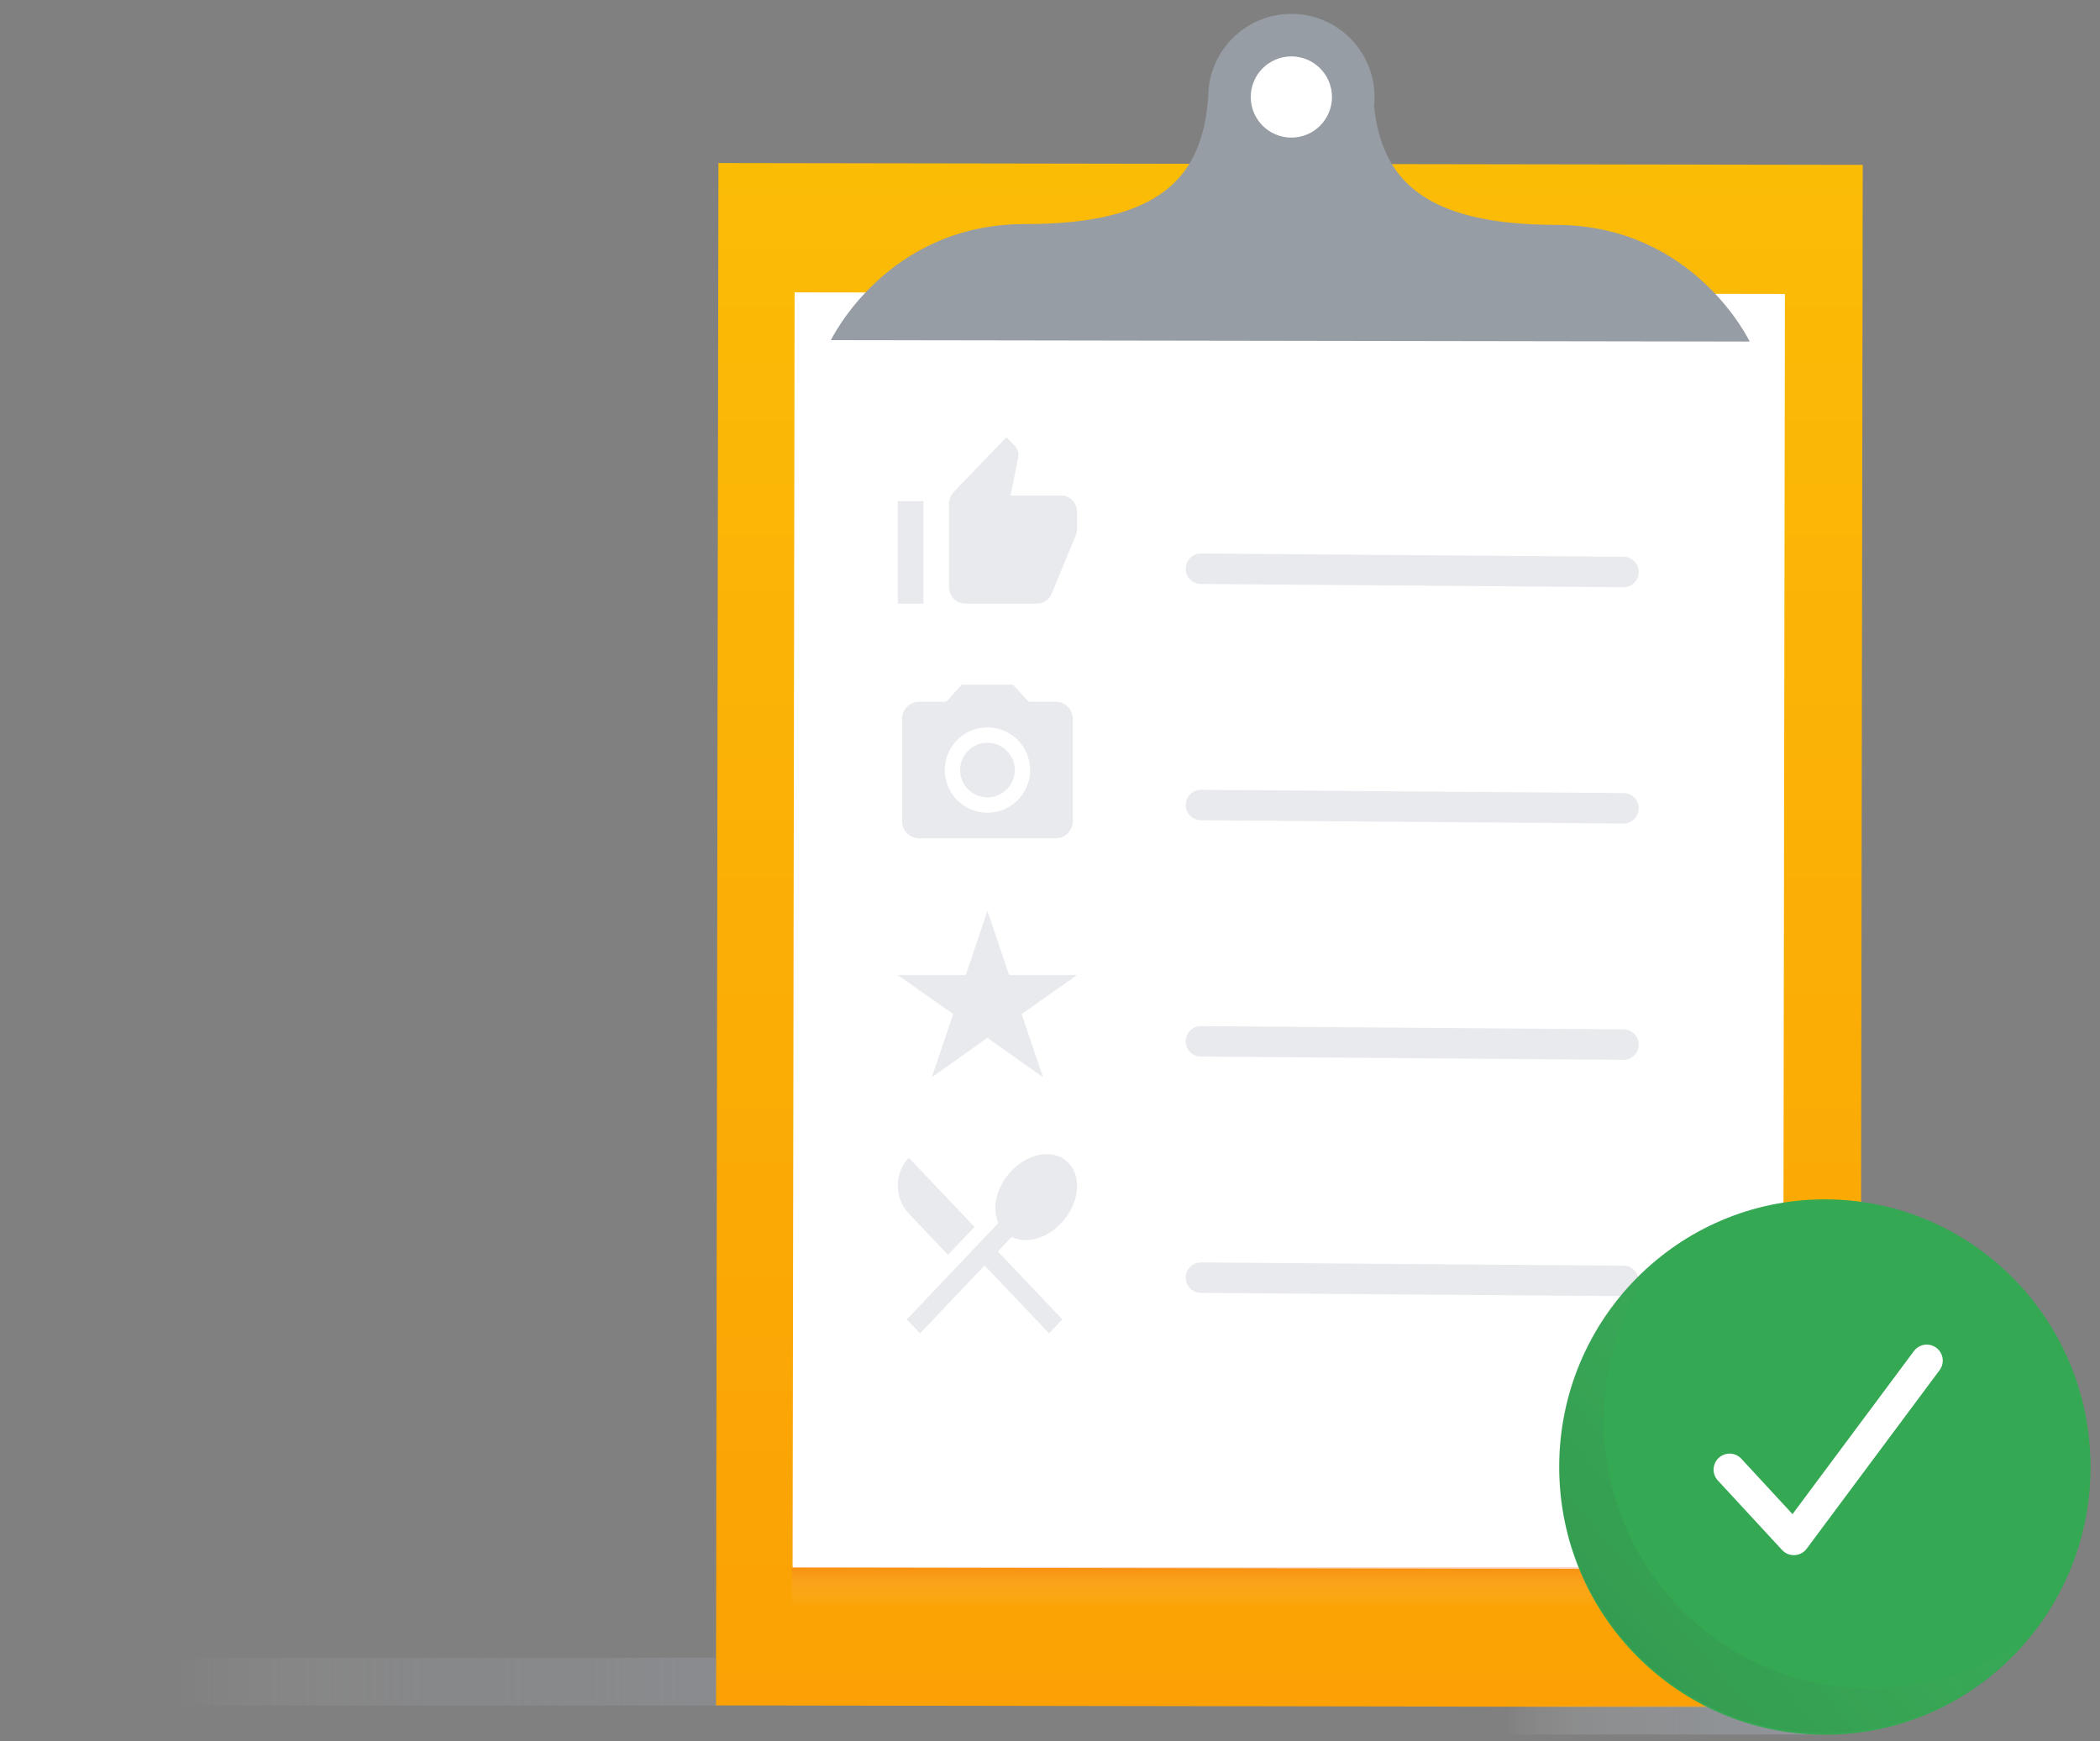 <svg xmlns="http://www.w3.org/2000/svg" width="164" height="136" viewBox="0 0 164 136"><rect x="0" y="0" width="164" height="136" fill="#808080" stroke="none"/><circle fill="#FFF" cx="100.832" cy="7.871" r="5.021"/><linearGradient id="a" gradientUnits="userSpaceOnUse" x1="100.693" y1="133.352" x2="100.693" y2="12.735"><stop offset="0" style="stop-color:#FBA105"/><stop offset="1" style="stop-color:#FBBC06"/></linearGradient><path fill="url(#a)" d="M56.107 12.735l89.365.143-.193 120.474-89.365-.143z"/><path fill="#FFF" d="M61.897 122.445l.159-99.608 77.338.124-.159 99.608z"/><path fill="#979DA5" d="M121.504 17.565c-10.4-.016-13.591-3.626-14.2-9.286.024-.228.039-.458.039-.692.006-3.586-2.897-6.498-6.483-6.503-3.586-.006-6.498 2.897-6.503 6.483-.442 6.059-3.479 9.951-14.3 9.934-10.822-.017-15.165 9.066-15.165 9.066l33.006.052 2.705.004 36.037.056c.001 0-4.314-9.097-15.136-9.114zm-20.659-6.817c-1.752-.003-3.169-1.425-3.167-3.176s1.425-3.169 3.176-3.167c1.752.003 3.169 1.425 3.167 3.176s-1.424 3.17-3.176 3.167z"/><path fill="none" stroke="#E8EAED" stroke-width="2.379" stroke-linecap="round" stroke-linejoin="round" stroke-miterlimit="10" d="M93.789 44.423l33 .254M93.789 62.88l33 .255M93.789 81.338l33 .255M93.789 99.796l33 .255"/><linearGradient id="b" gradientUnits="userSpaceOnUse" x1="13.596" y1="6.647" x2="68.804" y2="6.647" gradientTransform="matrix(1 0 0 -1 0 138)"><stop offset="0" style="stop-color:#FFFFFF;stop-opacity:0"/><stop offset=".033" style="stop-color:#F1F2F3;stop-opacity:0.033"/><stop offset=".113" style="stop-color:#D5D8DB;stop-opacity:0.113"/><stop offset=".204" style="stop-color:#BEC2C7;stop-opacity:0.204"/><stop offset=".308" style="stop-color:#ADB1B8;stop-opacity:0.308"/><stop offset=".433" style="stop-color:#A0A6AD;stop-opacity:0.433"/><stop offset=".602" style="stop-color:#999FA7;stop-opacity:0.602"/><stop offset="1" style="stop-color:#979DA5"/></linearGradient><path opacity=".5" fill="url(#b)" d="M.712 129.489H55.92v3.728H.712z"/><linearGradient id="c" gradientUnits="userSpaceOnUse" x1="117.461" y1="3.626" x2="150.276" y2="3.626" gradientTransform="matrix(1 0 0 -1 0 138)"><stop offset="0" style="stop-color:#FFFFFF;stop-opacity:0"/><stop offset=".033" style="stop-color:#F1F2F3;stop-opacity:0.033"/><stop offset=".113" style="stop-color:#D5D8DB;stop-opacity:0.113"/><stop offset=".204" style="stop-color:#BEC2C7;stop-opacity:0.204"/><stop offset=".308" style="stop-color:#ADB1B8;stop-opacity:0.308"/><stop offset=".433" style="stop-color:#A0A6AD;stop-opacity:0.433"/><stop offset=".602" style="stop-color:#999FA7;stop-opacity:0.602"/><stop offset="1" style="stop-color:#979DA5"/></linearGradient><path fill="url(#c)" d="M109.803 133.266h32.815v2.216h-32.815z"/><linearGradient id="d" gradientUnits="userSpaceOnUse" x1="97.703" y1="12.581" x2="97.703" y2="15.581" gradientTransform="matrix(1 0 0 -1 0 138)"><stop offset="0" style="stop-color:#F3F3F3;stop-opacity:0"/><stop offset="1" style="stop-color:#F26522"/></linearGradient><path opacity=".3" fill="url(#d)" d="M61.839 122.419h71.727v3H61.839z"/><ellipse fill="#34A853" cx="142.515" cy="114.589" rx="20.747" ry="20.908"/><linearGradient id="e" gradientUnits="userSpaceOnUse" x1="147.828" y1="109.877" x2="118.432" y2="135.179"><stop offset="0" style="stop-color:#FFFFFF;stop-opacity:0"/><stop offset=".01" style="stop-color:#F9F9F9;stop-opacity:0.01"/><stop offset=".105" style="stop-color:#CACACA;stop-opacity:0.105"/><stop offset=".205" style="stop-color:#A0A0A0;stop-opacity:0.205"/><stop offset=".308" style="stop-color:#7C7C7C;stop-opacity:0.308"/><stop offset=".417" style="stop-color:#5F5F5F;stop-opacity:0.417"/><stop offset=".533" style="stop-color:#494949;stop-opacity:0.533"/><stop offset=".659" style="stop-color:#393939;stop-opacity:0.659"/><stop offset=".802" style="stop-color:#303030;stop-opacity:0.802"/><stop offset="1" style="stop-color:#2D2D2D"/></linearGradient><path opacity=".15" fill="url(#e)" d="M151.069 131.241c-11.111 2.823-22.389-3.966-25.189-15.163-1.643-6.569-.003-13.195 3.877-18.121-6.281 4.94-9.432 13.317-7.359 21.603 2.801 11.197 14.079 17.986 25.189 15.163 4.592-1.167 8.436-3.794 11.169-7.264-2.207 1.736-4.799 3.049-7.687 3.782z"/><path fill="none" stroke="#FFF" stroke-width="2.5" stroke-linecap="round" stroke-linejoin="round" stroke-miterlimit="10" d="M135.073 114.791l5.018 5.431 10.379-13.946"/><path fill-rule="evenodd" clip-rule="evenodd" fill="#E8EAED" d="M75.114 53.482h4l1.22 1.333h2.113c.737 0 1.333.597 1.333 1.333v8c0 .737-.597 1.333-1.333 1.333h-10.666c-.737 0-1.333-.597-1.333-1.333v-8c0-.737.597-1.333 1.333-1.333h2.113l1.22-1.333zm2 10c1.84 0 3.333-1.493 3.333-3.333s-1.493-3.334-3.333-3.334-3.333 1.493-3.333 3.333 1.493 3.334 3.333 3.334zm0-1.2c-1.178 0-2.133-.955-2.133-2.133s.955-2.133 2.133-2.133 2.134.954 2.134 2.132-.955 2.134-2.134 2.134zM81.458 84.148l-1.672-4.939 4.328-3.05h-5.308l-1.692-5.011-1.693 5.011h-5.307l4.328 3.05-1.672 4.939 4.344-3.084z"/><path fill="#E8EAED" d="M70.114 47.148h2v-8h-2v8zm14-7.15c0-.715-.562-1.3-1.25-1.3H78.92l.594-2.971.019-.208c0-.266-.106-.513-.275-.689l-.663-.682-4.112 4.284c-.231.234-.369.559-.369.917v6.5c0 .715.562 1.3 1.25 1.3h5.625c.519 0 .963-.325 1.15-.793l1.887-4.583c.056-.15.088-.306.088-.474v-1.301z"/><path fill-rule="evenodd" clip-rule="evenodd" fill="#E8EAED" d="M74.034 98.019l2.072-2.182-5.136-5.409c-1.142 1.203-1.142 3.157 0 4.36l3.064 3.231zm4.967-1.399c1.116.551 2.694.162 3.858-1.064 1.402-1.476 1.669-3.585.597-4.715-1.076-1.13-3.082-.848-4.48.628-1.164 1.226-1.53 2.887-1.01 4.063-1.629 1.712-7.149 7.525-7.149 7.525l1.036 1.091 5.037-5.304 5.037 5.304 1.036-1.091-5.037-5.304 1.075-1.133z"/></svg>